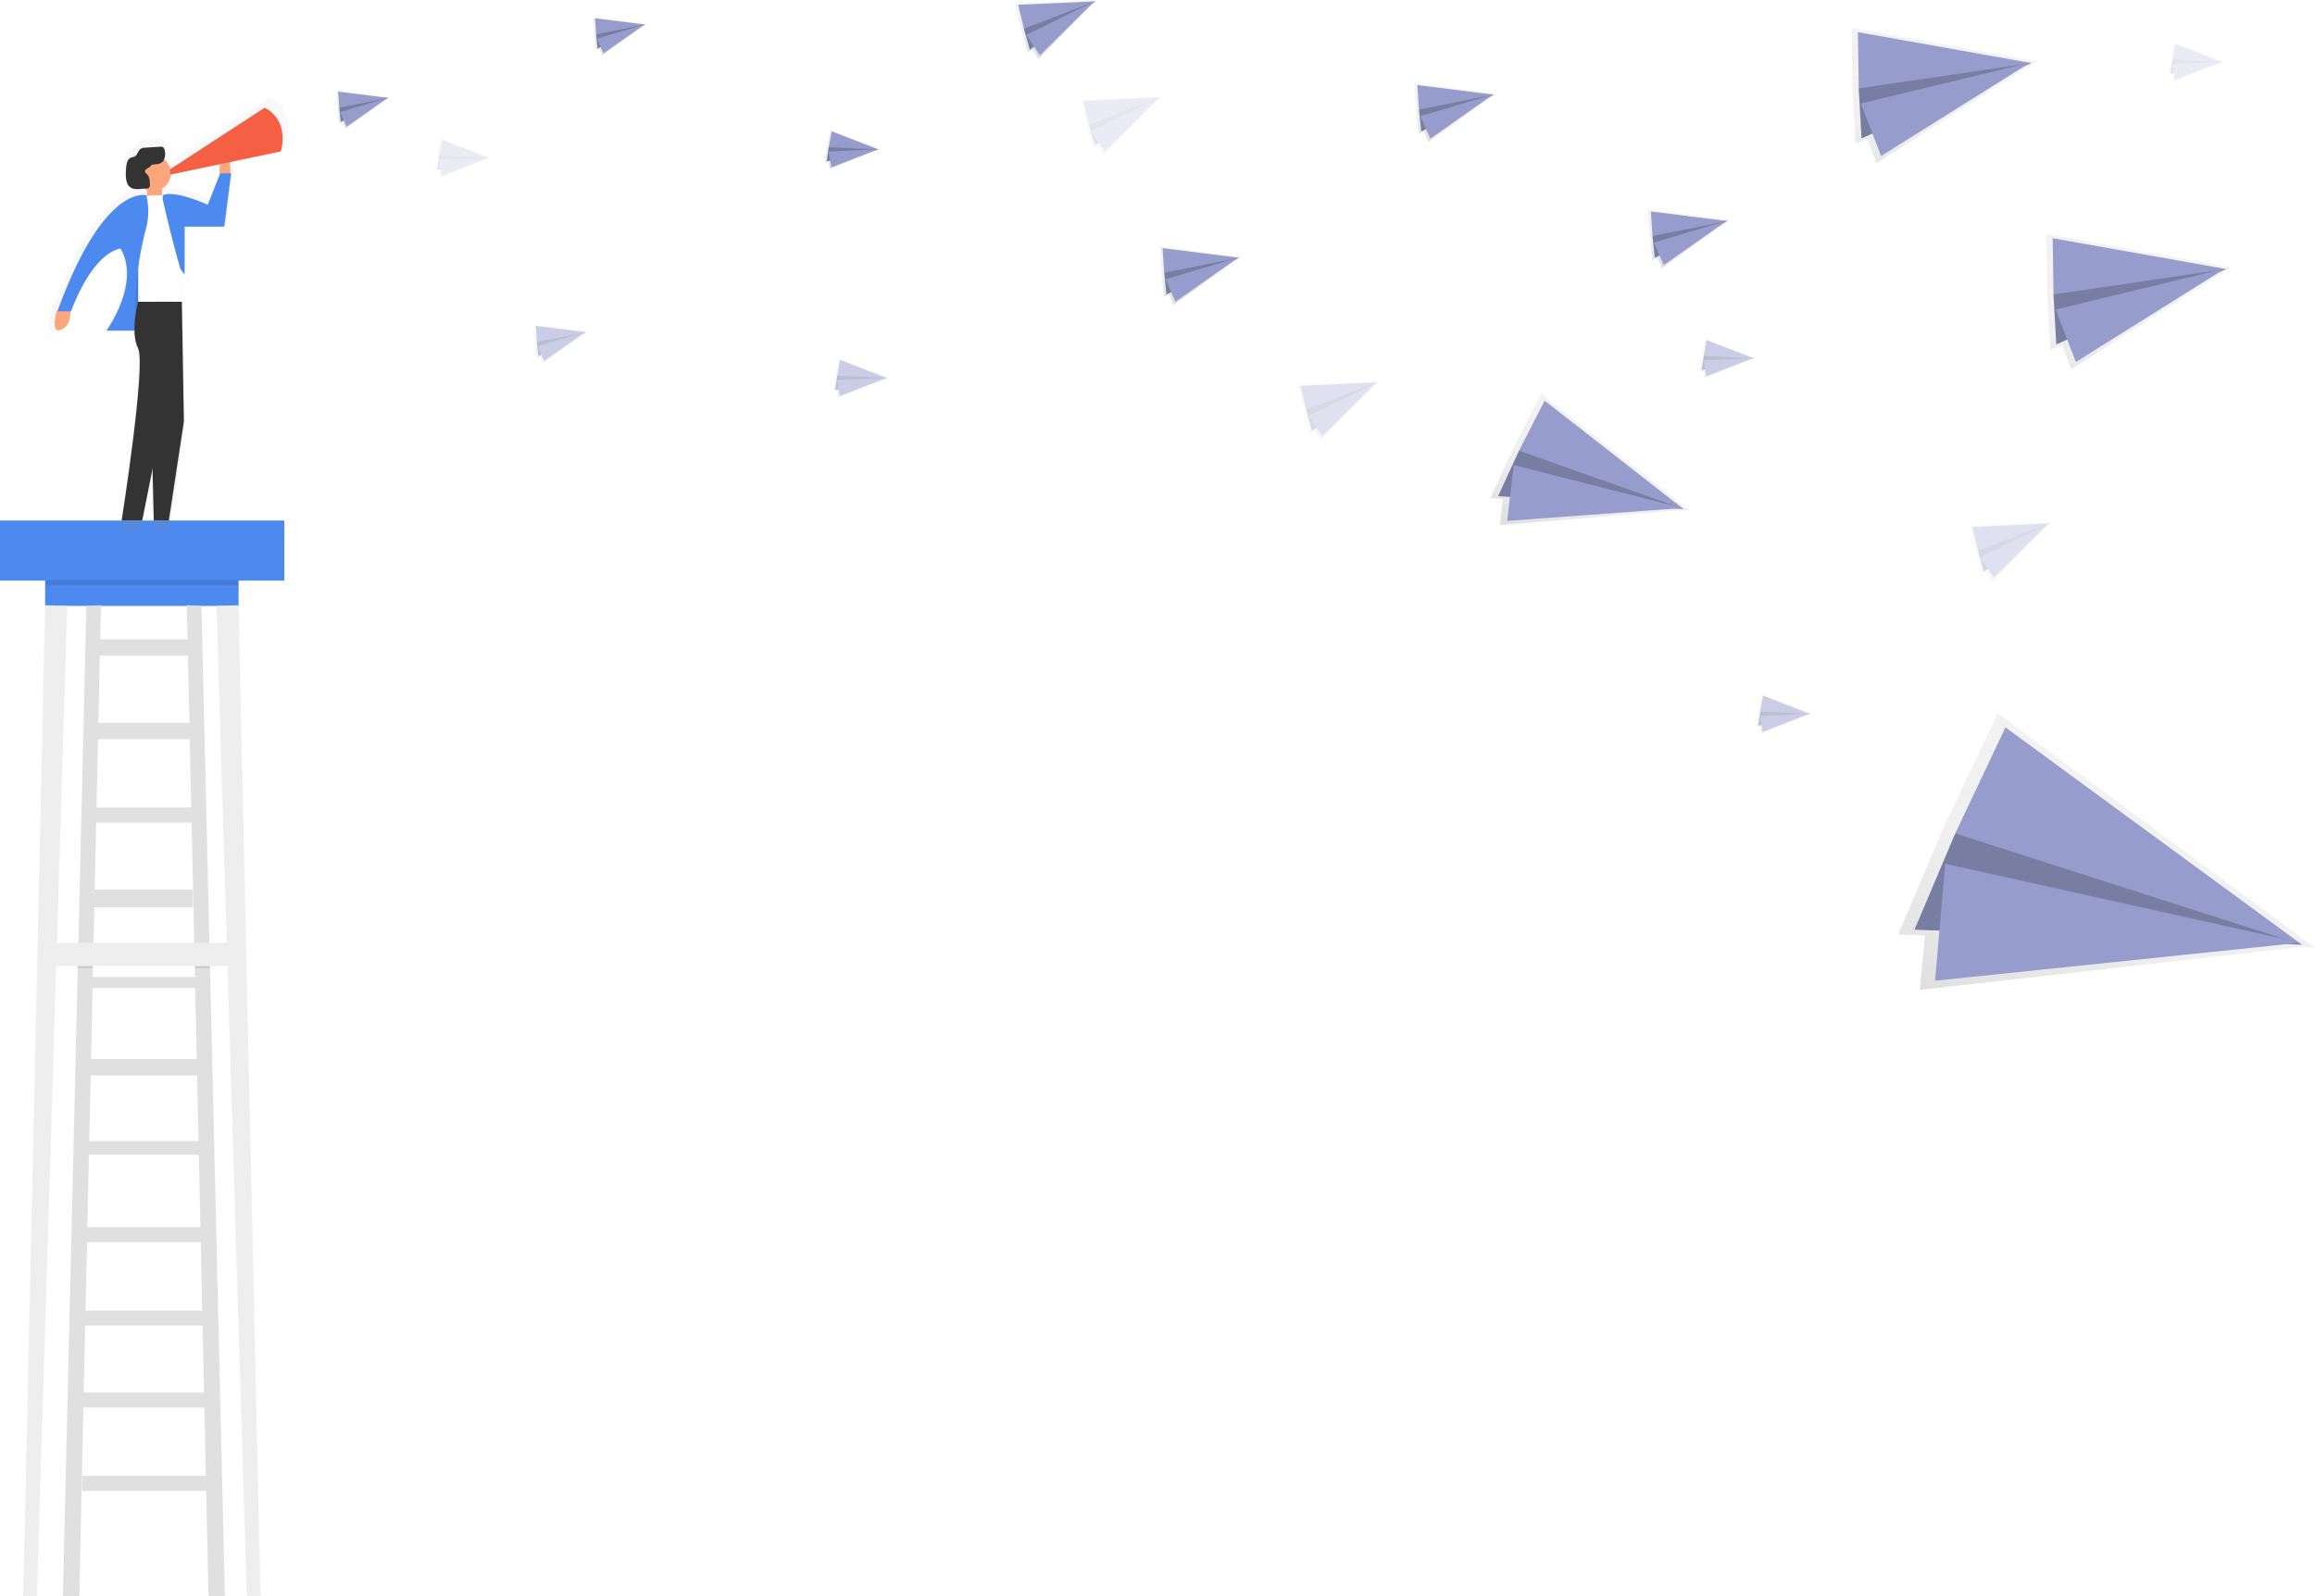 <svg data-name="Layer 1" xmlns="http://www.w3.org/2000/svg" xmlns:xlink="http://www.w3.org/1999/xlink" width="901.87" height="622"><defs><linearGradient id="a" x1="214.76" y1="345.82" x2="214.76" y2="176.98" gradientUnits="userSpaceOnUse"><stop offset="0" stop-color="gray" stop-opacity=".25"/><stop offset=".54" stop-color="gray" stop-opacity=".12"/><stop offset="1" stop-color="gray" stop-opacity=".1"/></linearGradient><linearGradient id="b" x1="370.41" y1="529.73" x2="370.41" y2="514.61" gradientTransform="rotate(-3.75 -7075.346 3773.69)" xlink:href="#a"/><linearGradient id="c" x1="472.13" y1="507.75" x2="472.13" y2="492.63" gradientTransform="rotate(-3.75 -7075.346 3773.69)" xlink:href="#a"/><linearGradient id="d" x1="646.14" y1="517.73" x2="646.14" y2="494.63" gradientTransform="rotate(-13.48 -1574.13 1241.774)" xlink:href="#a"/><linearGradient id="e" x1="557.24" y1="563.18" x2="557.24" y2="548.06" gradientTransform="rotate(10.2 3222.283 -953.082)" xlink:href="#a"/><linearGradient id="f" x1="441.24" y1="625.84" x2="441.24" y2="610.73" gradientTransform="rotate(-3.75 -7075.346 3773.69)" xlink:href="#a"/><linearGradient id="g" x1="662.02" y1="559.99" x2="662.02" y2="536.88" gradientTransform="rotate(-13.48 -1574.13 1241.774)" xlink:href="#a"/><linearGradient id="h" x1="718.48" y1="687.72" x2="718.48" y2="664.62" gradientTransform="rotate(-13.48 -1574.13 1241.774)" xlink:href="#a"/><linearGradient id="i" x1="960.18" y1="802.18" x2="960.18" y2="779.08" gradientTransform="rotate(-13.48 -1574.13 1241.774)" xlink:href="#a"/><linearGradient id="j" x1="576.26" y1="650.26" x2="576.26" y2="635.14" gradientTransform="rotate(10.2 3222.283 -953.082)" xlink:href="#a"/><linearGradient id="k" x1="953.34" y1="715.38" x2="953.34" y2="700.26" gradientTransform="rotate(10.2 3222.283 -953.082)" xlink:href="#a"/><linearGradient id="l" x1="907.15" y1="582.9" x2="907.15" y2="567.79" gradientTransform="rotate(10.2 3222.283 -953.082)" xlink:href="#a"/><linearGradient id="m" x1="1066.36" y1="436.94" x2="1066.36" y2="421.82" gradientTransform="rotate(10.2 3222.283 -953.082)" xlink:href="#a"/><linearGradient id="n" x1="408.47" y1="593.3" x2="408.47" y2="578.18" gradientTransform="rotate(10.2 3222.283 -953.082)" xlink:href="#a"/><linearGradient id="o" x1="795.18" y1="562.41" x2="795.18" y2="539.31" gradientTransform="rotate(-3.75 -7075.346 3773.69)" xlink:href="#a"/><linearGradient id="p" x1="818.98" y1="744.95" x2="818.98" y2="692.09" gradientTransform="rotate(27.07 1810.311 43.58)" xlink:href="#a"/><linearGradient id="q" x1="1009.63" y1="941.57" x2="1009.63" y2="831.19" gradientTransform="matrix(.9 .43 -.43 .9 289.5 -873.01)" xlink:href="#a"/><linearGradient id="r" x1="983.97" y1="578.48" x2="983.97" y2="525.62" gradientTransform="translate(-233.9 -501.24)" xlink:href="#a"/><linearGradient id="s" x1="1058.69" y1="659.83" x2="1058.69" y2="606.97" gradientTransform="translate(-233.9 -501.24)" xlink:href="#a"/><linearGradient id="t" x1="691.97" y1="619.33" x2="691.97" y2="596.23" gradientTransform="rotate(-3.75 -7075.346 3773.69)" xlink:href="#a"/><linearGradient id="u" x1="882.74" y1="617.51" x2="882.74" y2="594.41" gradientTransform="rotate(-3.75 -7075.346 3773.69)" xlink:href="#a"/></defs><path fill="#4d8af0" d="M17.58 224.67h75.37v11.45H17.58z"/><path fill="#eee" d="M17.58 235.85L9.05 622h5.33l11.81-385.88-8.61-.27zM92.94 235.85L101.46 622h-5.32L84.33 236.12l8.61-.27z"/><path fill="#e0e0e0" d="M33.64 236.12L24.5 622h6.39l8.44-386.15-5.69.27zM78.47 236.12L87.62 622h-6.4l-8.43-386.15 5.68.27z"/><path fill="#e0e0e0" d="M31.96 575.13h48.47v5.86H31.96zM30.36 542.64h52.2v5.86h-52.2zM31.96 510.68h50.6v5.86h-50.6zM31.96 478.19h48.47v5.86H31.96zM31.96 444.64h48.47v5.33H31.96zM33.56 412.68h46.87v6.39H33.56zM33.56 380.72h45.27v4.26H33.56zM35.15 346.64H75.1v6.92H35.15zM35.15 314.68h41.54v5.86H35.15zM35.15 281.66h41.54v6.39H35.15zM37.28 249.17H75.1v6.39H37.28z"/><path fill="#4d8af0" d="M0 202.83h110.78v23.44H0z"/><path d="M254 177l-38.53 25.1a7.26 7.26 0 0 0-2.5-3.94 6.37 6.37 0 0 0 .21-3.78 2.37 2.37 0 0 0-.41-1 1.69 1.69 0 0 0-1.51-.42l-6.12.4a3.21 3.21 0 0 0-2 .58c-.86.72-1.12 2.23-2 2.87-.59.42-1.34.38-2 .71-1.41.75-1.72 3-1.83 4.83-.15 2.5-.14 5.44 1.49 7 1.19 1.11 2.84 1 4.34.92l1.51-.12a7.22 7.22 0 0 0 1.2.57v2.13h-.28s-17.27-5-36.24 47.24H169s-2.8 9.5 1.68 7.83c3.9-1.46 4-6.33 3.93-7.55h.26s7.83-22.92 20.13-25.72c0 0 8.95 11.18-5.59 33.54h11.38a17.37 17.37 0 0 0 1.48 7.27c3.35 6.71-6.71 70.44-6.71 70.44h8.39l4.22-21.12.53 21.12h6.15l6.15-40.61-.84-48.92V243.7l1.12 1.49v-19.57h16.21l2.8-21.8H240a26.38 26.38 0 0 0-.19-4.56l20.9-4.39C264 180.9 254 177 254 177zm-18.3 27.16l-4.9 12.53s-13.42-6.15-18.45-3.91h-.28v-2.66a7.26 7.26 0 0 0 3.61-5.78l20.15-4.23a12.77 12.77 0 0 0-.14 4.04z" transform="translate(-149.07 -139)" fill="url(#a)" opacity=".5"/><path d="M89.68 68.37s.64-9.24-2.24-7.21-1.64 7.78-1.64 7.78zM22.1 121.07s-2.66 9.05 1.6 7.46 3.73-7.46 3.73-7.46zM57.26 72.6h5.86v5.33h-5.86z" fill="#fda57d"/><path fill="#4d8af0" d="M52.46 101.9h4.79v23.97h-4.79z"/><path opacity=".1" d="M52.46 101.9h4.79v23.97h-4.79z"/><path d="M59.54 76.07h5.54a5.75 5.75 0 0 1 5.75 5.75v35.79h-17V81.82a5.75 5.75 0 0 1 5.71-5.75z" fill="#fff"/><circle cx="59.65" cy="67.54" r="6.92" fill="#fda57d"/><path d="M56.99 76.07s-16.51-4.79-34.62 45.27h5.33s7.46-21.84 19.17-24.5c0 0 8.52 10.65-5.33 32h11.19v-7.14a124.62 124.62 0 0 1 4-32.08 26 26 0 0 0 .26-13.55zM63.38 76.07v1.6s3.73 16.51 6.92 27.16l1.63 2.17V88.32h15.45l2.66-20.77h-4.26l-4.85 12.24s-12.76-5.86-17.55-3.72z" fill="#4d8af0"/><path d="M53.79 117.61s-3.2 11.72 0 18.11-6.39 67.11-6.39 67.11h8l11.45-57.26 1.86-28z" fill="#333"/><path fill="#333" d="M70.84 117.61l.8 46.6-5.86 38.62h-5.86l-2.13-85.22h13.05zM58.52 64.9a2.76 2.76 0 0 1 .52-.62 1.31 1.31 0 0 1 .66-.18c1.45-.12 3.12-.15 4-1.52a5.5 5.5 0 0 0 .44-4 2.25 2.25 0 0 0-.39-1 1.61 1.61 0 0 0-1.44-.4l-5.83.38a3.06 3.06 0 0 0-1.87.55c-.82.69-1.06 2.12-1.92 2.74-.57.4-1.28.36-1.88.68-1.34.71-1.63 2.83-1.74 4.6-.14 2.38-.14 5.18 1.42 6.63 1.13 1.06 2.7 1 4.13.88l2.66-.22a1.23 1.23 0 0 0 .75-.23 2 2 0 0 0 .36-1.59c-.07-1.34-.21-2.86-1.09-3.68a3.45 3.45 0 0 1-.57-.54c-.95-1.48 1.29-1.82 1.79-2.48z"/><path d="M103.06 42s9.59 3.73 6.39 17l-43.14 9.05v-2.13z" fill="#f55f44"/><path opacity=".1" d="M17.84 226h75.1v2.13h-75.1zM30.09 376.2h5.86v1.07h-5.86zM75.9 376.2h5.86v1.07H75.9z"/><path fill="#eee" d="M17.58 367.41h75.1v9.05h-75.1z"/><path fill="url(#b)" d="M151.15 38.35l.75-.38-.18-.02.06-.04-.11.03-20.64-2.67.44 6.83.65 6.06 1.27-.65 1.18 2.68 16.58-11.84z"/><path fill="#969ccb" d="M132.16 41.97l.6 5.55 18.45-9.35-16.02.35-3.03 3.45z"/><path opacity=".2" d="M132.16 41.97l.6 5.55 18.45-9.35-16.02.35-3.03 3.45z"/><path fill="#969ccb" d="M131.75 35.72l19.46 2.45-19.05 3.8-.41-6.25z"/><path fill="#969ccb" d="M135.04 49.36l16.06-11.25-18.62 5.54 2.56 5.71z"/><path fill="url(#c)" d="M251.22 9.76l.75-.38-.18-.03.06-.04-.11.04-20.65-2.67.45 6.83.65 6.06 1.27-.65 1.18 2.68 16.58-11.84z"/><path fill="#969ccb" d="M232.23 13.38l.6 5.55 18.45-9.35-16.02.35-3.03 3.45z"/><path opacity=".2" d="M232.23 13.38l.6 5.55 18.45-9.35-16.02.35-3.03 3.45z"/><path fill="#969ccb" d="M231.82 7.13l19.46 2.45-19.05 3.8-.41-6.25z"/><path fill="#969ccb" d="M235.11 20.77l16.06-11.25-18.62 5.53 2.56 5.72z"/><path fill="url(#d)" d="M426.55.84l1.03-.77-.27.01.07-.08-.15.08-31.79 1.31 2.44 10.18 2.54 8.95 1.75-1.31 2.46 3.73L426.55.84z"/><path fill="#969ccb" d="M398.89 11.19l2.33 8.2L426.6.54l-24.04 4.67-3.67 5.98z"/><path opacity=".2" d="M398.89 11.19l2.33 8.2L426.6.54l-24.04 4.67-3.67 5.98z"/><path fill="#969ccb" d="M396.66 1.88L426.6.54l-27.71 10.65-2.23-9.31z"/><path fill="#969ccb" d="M405.13 21.58L426.42.48 399.8 13.63l5.33 7.95z"/><path fill="url(#e)" d="M342.16 58.41l.82-.19-.17-.06.07-.03h-.12l-19.39-7.56-1.21 6.74-.83 6.03 1.39-.32.49 2.88 18.95-7.49z"/><path fill="#969ccb" d="M322.86 57.35l-.76 5.52 20.16-4.62-15.63-3.52-3.77 2.62z"/><path opacity=".2" d="M322.86 57.35l-.76 5.52 20.16-4.62-15.63-3.52-3.77 2.62z"/><path fill="#969ccb" d="M323.97 51.18l18.29 7.07-19.4-.9 1.11-6.17z"/><path fill="#969ccb" d="M323.87 65.21l18.3-7.05-19.41.89 1.11 6.16z"/><g opacity=".5"><path fill="url(#f)" d="M228.13 129.63l.74-.39-.17-.02.05-.04-.11.03-20.64-2.67.45 6.84.65 6.05 1.27-.65 1.17 2.68 16.59-11.83z"/><path fill="#969ccb" d="M209.14 133.25l.6 5.54 18.45-9.35-16.02.35-3.03 3.46z"/><path opacity=".2" d="M209.14 133.25l.6 5.54 18.45-9.35-16.02.35-3.03 3.46z"/><path fill="#969ccb" d="M208.73 126.99l19.46 2.45-19.05 3.81-.41-6.26z"/><path fill="#969ccb" d="M212.02 140.63l16.06-11.25-18.62 5.54 2.56 5.71z"/></g><g opacity=".2"><path fill="url(#g)" d="M451.84 38.23l1.03-.78-.27.01.08-.07-.16.08-31.78 1.3 2.44 10.18 2.53 8.96 1.75-1.31 2.47 3.73 21.91-22.1z"/><path fill="#969ccb" d="M424.18 48.58l2.33 8.19 25.38-18.84-24.04 4.67-3.67 5.98z"/><path opacity=".2" d="M424.18 48.58l2.33 8.19 25.38-18.84-24.04 4.67-3.67 5.98z"/><path fill="#969ccb" d="M421.95 39.27l29.94-1.34-27.71 10.65-2.23-9.31z"/><path fill="#969ccb" d="M430.42 58.97l21.29-21.1-26.62 13.15 5.33 7.95z"/></g><g opacity=".3"><path fill="url(#h)" d="M536.52 149.29l1.02-.77-.27.01.08-.08-.16.08-31.78 1.31 2.44 10.18 2.54 8.96 1.74-1.32 2.47 3.74 21.92-22.11z"/><path fill="#969ccb" d="M508.85 159.64l2.33 8.2 25.39-18.85-24.05 4.67-3.67 5.98z"/><path opacity=".2" d="M508.85 159.64l2.33 8.2 25.39-18.85-24.05 4.67-3.67 5.98z"/><path fill="#969ccb" d="M506.62 150.33l29.95-1.34-27.72 10.65-2.23-9.31z"/><path fill="#969ccb" d="M515.09 170.03l21.29-21.09-26.62 13.14 5.33 7.95z"/></g><g opacity=".3"><path fill="url(#i)" d="M798.23 204.28l1.03-.78-.27.01.08-.07-.16.07-31.78 1.31 2.44 10.18 2.53 8.96 1.75-1.31 2.46 3.73 21.92-22.1z"/><path fill="#969ccb" d="M770.57 214.63l2.33 8.19 25.38-18.85-24.04 4.67-3.67 5.99z"/><path opacity=".2" d="M770.57 214.63l2.33 8.19 25.38-18.85-24.04 4.67-3.67 5.99z"/><path fill="#969ccb" d="M768.34 205.32l29.94-1.35-27.71 10.66-2.23-9.31z"/><path fill="#969ccb" d="M776.81 225.02l21.29-21.1-26.62 13.14 5.33 7.96z"/></g><g opacity=".5"><path fill="url(#j)" d="M345.46 147.49l.82-.2-.17-.06.07-.03-.12.01-19.39-7.57-1.21 6.74-.83 6.04 1.38-.33.5 2.88 18.95-7.48z"/><path fill="#969ccb" d="M326.16 146.42l-.76 5.52 20.16-4.62-15.63-3.52-3.77 2.62z"/><path opacity=".2" d="M326.16 146.42l-.76 5.52 20.16-4.62-15.63-3.52-3.77 2.62z"/><path fill="#969ccb" d="M327.27 140.25l18.29 7.07-19.4-.9 1.11-6.17z"/><path fill="#969ccb" d="M327.17 154.29l18.3-7.05-19.41.88 1.11 6.17z"/></g><g opacity=".5"><path fill="url(#k)" d="M705.04 278.34l.82-.19-.16-.07.06-.02h-.12l-19.38-7.56-1.22 6.74-.83 6.03 1.39-.33.5 2.89 18.94-7.49z"/><path fill="#969ccb" d="M685.74 277.28l-.75 5.52 20.16-4.62-15.64-3.52-3.77 2.62z"/><path opacity=".2" d="M685.74 277.28l-.75 5.52 20.16-4.62-15.64-3.52-3.77 2.62z"/><path fill="#969ccb" d="M686.85 271.11l18.3 7.07-19.41-.9 1.11-6.17z"/><path fill="#969ccb" d="M686.75 285.14l18.3-7.05-19.4.89 1.1 6.16z"/></g><g opacity=".5"><path fill="url(#l)" d="M683.05 139.79l.82-.2-.17-.06.07-.03-.12.01-19.39-7.57-1.21 6.74-.83 6.04 1.39-.33.5 2.88 18.94-7.48z"/><path fill="#969ccb" d="M663.75 138.72l-.76 5.52 20.17-4.62-15.64-3.52-3.77 2.62z"/><path opacity=".2" d="M663.75 138.72l-.76 5.52 20.17-4.62-15.64-3.52-3.77 2.62z"/><path fill="#969ccb" d="M664.86 132.56l18.3 7.06-19.41-.9 1.11-6.16z"/><path fill="#969ccb" d="M664.76 146.59l18.3-7.05-19.41.88 1.11 6.17z"/></g><g opacity=".2"><path fill="url(#m)" d="M865.59 24.32l.82-.19-.16-.06.06-.03-.12.01-19.39-7.57-1.21 6.74-.83 6.04 1.39-.33.5 2.88 18.94-7.49z"/><path fill="#969ccb" d="M846.29 23.26l-.76 5.52 20.17-4.62-15.64-3.52-3.77 2.62z"/><path opacity=".2" d="M846.29 23.26l-.76 5.52 20.17-4.62-15.64-3.52-3.77 2.62z"/><path fill="#969ccb" d="M847.4 17.09l18.3 7.07-19.41-.9 1.11-6.17z"/><path fill="#969ccb" d="M847.3 31.13l18.3-7.06-19.4.89 1.1 6.17z"/></g><g opacity=".2"><path fill="url(#n)" d="M190.41 61.71l.82-.19-.17-.07.07-.02h-.12l-19.39-7.56-1.21 6.74-.84 6.03 1.4-.33.49 2.89 18.95-7.49z"/><path fill="#969ccb" d="M171.11 60.65l-.76 5.52 20.16-4.62-15.63-3.52-3.77 2.62z"/><path opacity=".2" d="M171.11 60.65l-.76 5.52 20.16-4.62-15.63-3.52-3.77 2.62z"/><path fill="#969ccb" d="M172.22 54.48l18.29 7.07-19.4-.9 1.11-6.17z"/><path fill="#969ccb" d="M172.12 68.51l18.3-7.05-19.41.89 1.11 6.16z"/></g><path fill="url(#o)" d="M581.82 37.19l1.14-.59-.27-.04.09-.06-.17.05-31.55-4.08.69 10.45.99 9.26 1.94-1.01 1.8 4.1 25.34-18.08z"/><path fill="#969ccb" d="M552.8 42.72l.91 8.47 28.2-14.29-24.48.54-4.63 5.28z"/><path opacity=".2" d="M552.8 42.72l.91 8.47 28.2-14.29-24.48.54-4.63 5.28z"/><path fill="#969ccb" d="M552.17 33.16l29.74 3.74-29.11 5.82-.63-9.56z"/><path fill="#969ccb" d="M557.2 54.01l24.55-17.2-28.46 8.46 3.91 8.74z"/><path fill="url(#p)" d="M655.27 198.78l2.94.18-.49-.38.25-.02-.4-.1-57.2-44.99-10.9 21.32-8.91 19.36 4.99.3-1.26 10.16 70.98-5.83z"/><path fill="#969ccb" d="M591.77 175.63l-8.13 17.71 72.16 4.99-48.74-27.64-15.29 4.94z"/><path opacity=".2" d="M591.77 175.63l-8.13 17.71 72.16 4.99-48.74-27.64-15.29 4.94z"/><path fill="#969ccb" d="M601.74 156.13l54.06 42.2-64.03-22.7 9.97-19.5z"/><path fill="#969ccb" d="M587.17 202.98l68.4-5.02-65.84-16.74-2.56 21.76z"/><path fill="url(#q)" d="M895.72 369.08l6.15.2-1.04-.77.5-.06-.83-.18-122.24-90.29-21.4 45.2-17.37 40.96 10.42.33-1.98 21.27 147.79-16.66z"/><path fill="#969ccb" d="M761.72 324.79l-15.86 37.48 150.94 5.85-103.49-54.62-31.59 11.29z"/><path opacity=".2" d="M761.72 324.79l-15.86 37.48 150.94 5.85-103.49-54.62-31.59 11.29z"/><path fill="#969ccb" d="M781.29 283.45l115.51 84.67-135.08-43.33 19.57-41.34z"/><path fill="#969ccb" d="M753.85 382.16l142.44-14.81-138.47-30.76-3.97 45.57z"/><path fill="url(#r)" d="M791.07 25.22l2.68-1.22-.61-.11.21-.13-.4.1-71.6-13.02.34 23.95 1.17 21.27 4.55-2.06 3.64 9.57 60.02-38.35z"/><path fill="#969ccb" d="M724.12 34.45l1.09 19.46 66.12-29.34-56.01-1.64-11.2 11.52z"/><path opacity=".2" d="M724.12 34.45l1.09 19.46 66.12-29.34-56.01-1.64-11.2 11.52z"/><path fill="#969ccb" d="M723.81 12.55l67.52 12.02-67.21 9.88-.31-21.9z"/><path fill="#969ccb" d="M732.84 60.78l58.11-36.43-66.02 16 7.91 20.43z"/><path fill="url(#s)" d="M866.94 105.49l2.69-1.21-.61-.11.2-.14-.39.1-71.6-13.02.34 23.95 1.17 21.27 4.55-2.05 3.64 9.56 60.01-38.35z"/><path fill="#969ccb" d="M800 114.73l1.08 19.46 66.12-29.34-56.01-1.64L800 114.73z"/><path opacity=".2" d="M800 114.73l1.08 19.46 66.12-29.34-56.01-1.64L800 114.73z"/><path fill="#969ccb" d="M799.68 92.83l67.52 12.02-67.2 9.88-.32-21.9z"/><path fill="#969ccb" d="M808.72 141.05l58.1-36.42-66.01 15.99 7.91 20.43z"/><path fill="url(#t)" d="M482.55 100.73l1.15-.59-.27-.03.08-.06-.17.05-31.54-4.08.69 10.44.98 9.26 1.94-1 1.8 4.1 25.34-18.09z"/><path fill="#969ccb" d="M453.54 106.27l.91 8.46 28.2-14.28-24.48.54-4.63 5.28z"/><path opacity=".2" d="M453.54 106.27l.91 8.46 28.2-14.28-24.48.54-4.63 5.28z"/><path fill="#969ccb" d="M452.91 96.71l29.74 3.74-29.11 5.82-.63-9.56z"/><path fill="#969ccb" d="M457.93 117.56l24.55-17.2-28.46 8.46 3.91 8.74z"/><path fill="url(#u)" d="M672.79 86.44l1.14-.59-.26-.04.08-.06-.17.05-31.54-4.08.68 10.45.99 9.26 1.94-1 1.8 4.09 25.34-18.08z"/><path fill="#969ccb" d="M643.78 91.97l.91 8.47 28.2-14.29-24.48.54-4.63 5.28z"/><path opacity=".2" d="M643.78 91.97l.91 8.47 28.2-14.29-24.48.54-4.63 5.28z"/><path fill="#969ccb" d="M643.15 82.42l29.74 3.73-29.11 5.82-.63-9.55z"/><path fill="#969ccb" d="M648.17 103.26l24.55-17.2-28.46 8.47 3.91 8.73z"/></svg>